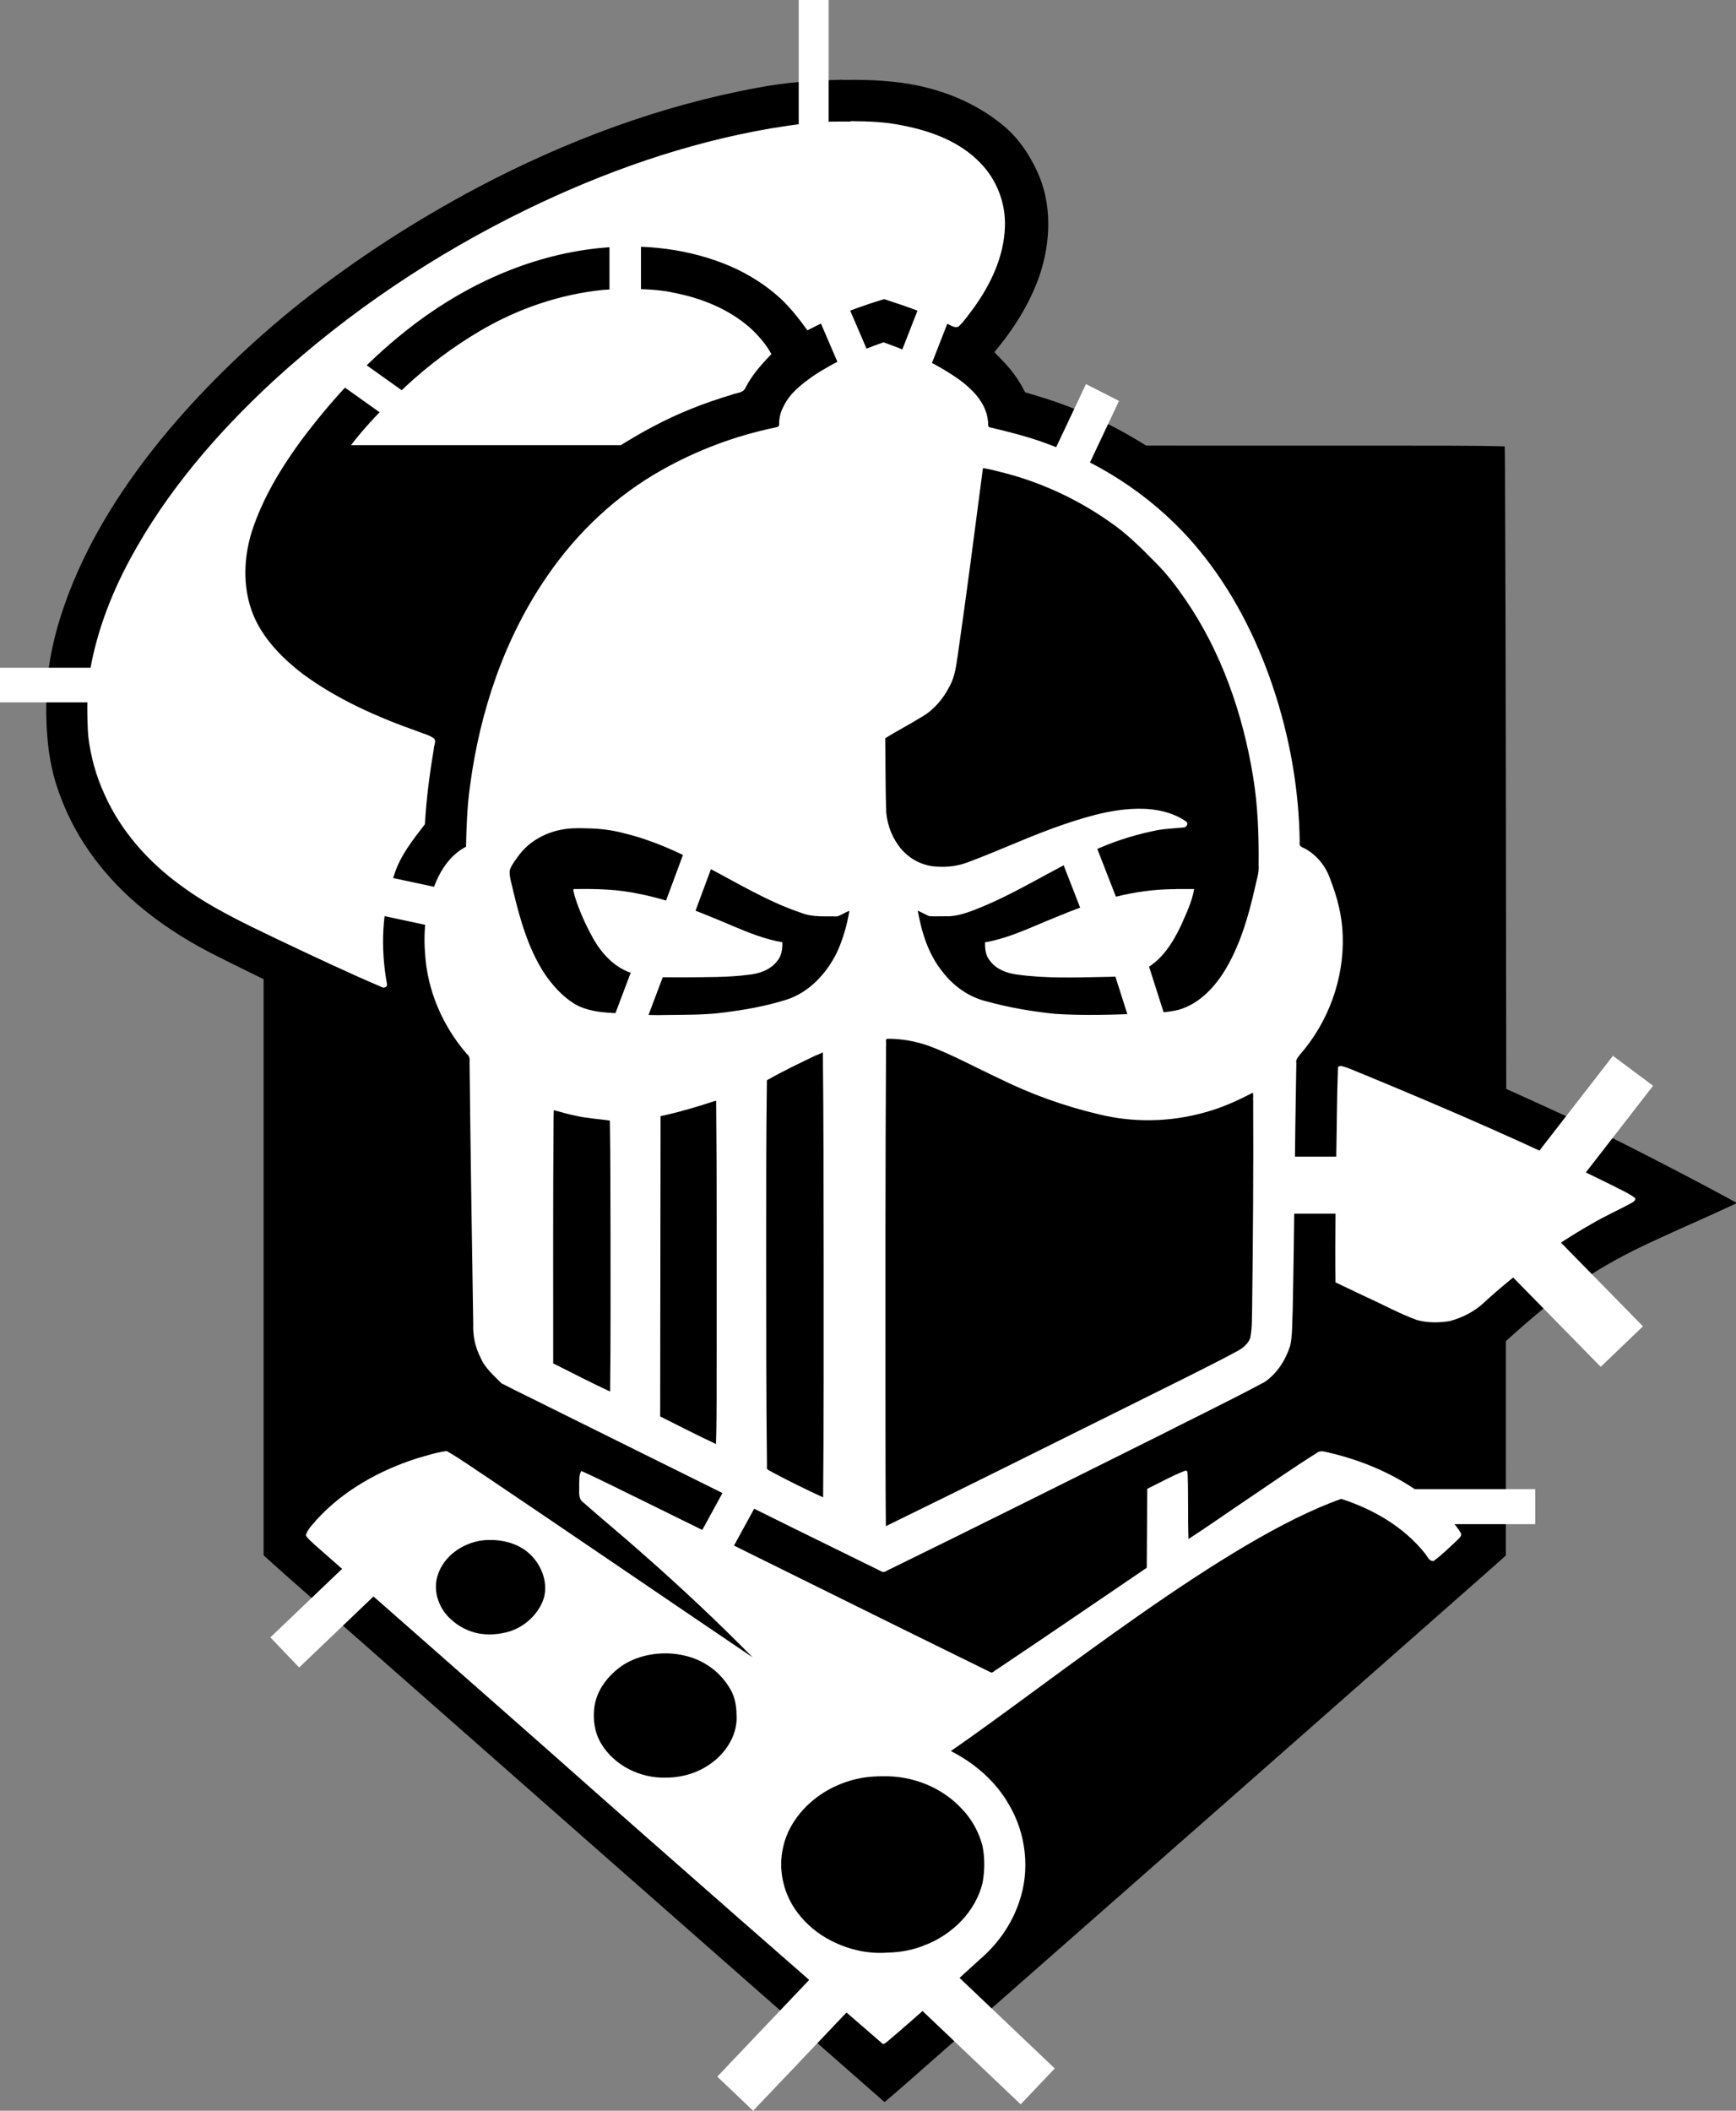 <?xml version="1.0" encoding="UTF-8" standalone="no"?>
<svg
   xmlns:dc="http://purl.org/dc/elements/1.1/"
   xmlns:cc="http://creativecommons.org/ns#"
   xmlns:rdf="http://www.w3.org/1999/02/22-rdf-syntax-ns#"
   xmlns:svg="http://www.w3.org/2000/svg"
   xmlns="http://www.w3.org/2000/svg"
   xmlns:sodipodi="http://sodipodi.sourceforge.net/DTD/sodipodi-0.dtd"
   xmlns:inkscape="http://www.inkscape.org/namespaces/inkscape"
   sodipodi:docname="clarkson-logo-athletic-cutout-2.svg"
   inkscape:version="1.0 (4035a4fb49, 2020-05-01)"
   id="svg1053"
   version="1.1"
   viewBox="0 0 21.713 26.391"
   height="26.391mm"
   width="21.713mm">
  <rect x="0" y="0" width="21.713" height="26.391" fill="#808080" stroke="none"/>
  <defs
     id="defs1047">
    <pattern
       y="0"
       x="0"
       height="6"
       width="6"
       patternUnits="userSpaceOnUse"
       id="EMFhbasepattern" />
    <pattern
       y="0"
       x="0"
       height="6"
       width="6"
       patternUnits="userSpaceOnUse"
       id="EMFhbasepattern-2" />
    <pattern
       y="0"
       x="0"
       height="6"
       width="6"
       patternUnits="userSpaceOnUse"
       id="EMFhbasepattern-5" />
  </defs>
  <sodipodi:namedview
     inkscape:window-maximized="1"
     inkscape:window-y="-8"
     inkscape:window-x="1912"
     inkscape:window-height="1017"
     inkscape:window-width="1920"
     fit-margin-bottom="0"
     fit-margin-right="0"
     fit-margin-left="0"
     fit-margin-top="0"
     showgrid="false"
     inkscape:document-rotation="0"
     inkscape:current-layer="layer3"
     inkscape:document-units="mm"
     inkscape:cy="36.944001"
     inkscape:cx="40.154925"
     inkscape:zoom="7.9195959"
     inkscape:pageshadow="2"
     inkscape:pageopacity="0.0"
     borderopacity="1.0"
     bordercolor="#666666"
     pagecolor="#ffffff"
     id="base" />
  <g
     transform="translate(63.441,34.895)"
     id="layer1"
     inkscape:groupmode="layer"
     inkscape:label="Layer 1">
    <path
       id="path1108"
       d="m -52.901,-33.898 c -0.357,0.008 -0.715,0.032 -1.064,0.1 -1.224,0.224 -2.402,0.667 -3.5,1.246 -0.778,0.413 -1.519,0.891 -2.212,1.437 -0.598,0.477 -1.155,1.008 -1.65,1.592 -0.555,0.661 -1.035,1.399 -1.317,2.219 -0.118,0.342 -0.199,0.698 -0.214,1.061 -0.008,0.179 -0.007,0.366 0.008,0.546 0.019,0.263 0.071,0.521 0.167,0.766 0.207,0.559 0.582,1.039 1.044,1.412 0.293,0.238 0.616,0.433 0.952,0.599 0.18,0.091 0.362,0.179 0.543,0.268 v 7.204 c 0.331,0.299 0.668,0.591 1.002,0.887 2.221,1.955 4.442,3.911 6.666,5.863 0.033,0.028 0.065,0.059 0.1,0.085 0.2,-0.167 0.393,-0.343 0.59,-0.514 2.352,-2.067 4.704,-4.135 7.053,-6.206 0.042,-0.037 0.084,-0.075 0.126,-0.113 1.85e-4,-0.893 3.03e-4,-1.787 5.06e-4,-2.68 0.295,-0.268 0.599,-0.528 0.933,-0.746 0.281,-0.192 0.58,-0.353 0.889,-0.495 0.355,-0.166 0.715,-0.32 1.07,-0.486 -0.474,-0.259 -0.954,-0.507 -1.436,-0.751 -0.478,-0.237 -0.965,-0.456 -1.451,-0.676 -0.005,-2.597 -0.004,-5.193 -0.016,-7.79 -9.6e-4,-0.081 -5.55e-4,-0.163 -0.003,-0.244 -0.443,-0.012 -0.887,-0.007 -1.33,-0.009 -1.052,-8.13e-4 -2.103,-3.92e-4 -3.155,-4.76e-4 -0.323,-0.202 -0.662,-0.374 -1.018,-0.506 -0.159,-0.06 -0.329,-0.111 -0.495,-0.16 -0.078,-0.155 -0.181,-0.296 -0.304,-0.418 -0.027,-0.028 -0.054,-0.057 -0.081,-0.085 0.238,-0.284 0.441,-0.602 0.563,-0.953 0.142,-0.416 0.161,-0.891 -0.024,-1.297 -0.106,-0.232 -0.253,-0.447 -0.456,-0.606 -0.381,-0.306 -0.859,-0.474 -1.342,-0.523 -0.212,-0.023 -0.424,-0.028 -0.638,-0.024 z"
       style="fill:#000000;stroke-width:0.011" />
    <path
       id="path898"
       d="m -57.846,-16.748 c 0.171,0.099 0.332,0.215 0.497,0.323 1.109,0.747 2.213,1.503 3.321,2.252 -0.436,-0.443 -0.889,-0.868 -1.355,-1.278 -0.257,-0.23 -0.524,-0.447 -0.782,-0.676 -0.048,-0.055 -0.027,-0.134 -0.032,-0.201 0.004,-0.059 -0.007,-0.123 0.027,-0.175 0.257,0.115 0.507,0.245 0.761,0.367 1.451,0.712 2.898,1.435 4.35,2.146 0.032,0.025 0.058,-0.022 0.087,-0.033 0.627,-0.419 1.249,-0.846 1.874,-1.27 0.002,-0.329 0.004,-0.658 0.006,-0.987 0.154,-0.074 0.303,-0.159 0.461,-0.221 0.045,-0.022 0.044,0.019 0.045,0.052 0.009,0.266 7.03e-4,0.532 0.01,0.797 0.252,-0.164 0.499,-0.338 0.749,-0.506 0.284,-0.191 0.564,-0.388 0.854,-0.569 0.035,-0.03 0.079,-0.024 0.12,-0.013 0.53,0.118 1.042,0.355 1.439,0.729 0.086,0.086 0.177,0.172 0.24,0.277 0.03,0.045 -0.025,0.076 -0.051,0.106 -0.092,0.086 -0.183,0.175 -0.284,0.25 -0.058,0.009 -0.08,-0.061 -0.111,-0.096 -0.265,-0.332 -0.648,-0.552 -1.045,-0.68 -1.434,0.503 -3.614,2.277 -4.883,3.153 0.296,0.15 0.558,0.376 0.724,0.665 0.218,0.366 0.271,0.828 0.127,1.231 -0.094,0.277 -0.269,0.522 -0.491,0.711 -0.38,0.348 -0.763,0.693 -1.156,1.026 -0.022,0.016 -0.05,0.048 -0.071,0.015 -0.592,-0.509 -1.177,-1.027 -1.766,-1.54 -0.815,-0.715 -1.63,-1.431 -2.441,-2.151 -0.961,-0.848 -1.925,-1.694 -2.888,-2.541 -0.036,-0.037 -0.081,-0.068 -0.106,-0.114 0.023,-0.08 0.09,-0.138 0.141,-0.201 0.335,-0.363 0.78,-0.61 1.247,-0.76 0.123,-0.035 0.245,-0.076 0.372,-0.092 l 0.006,0.002 z"
       style="fill:#ffffff;fill-opacity:1;stroke-width:0.011" />
    <path
       id="path878"
       d="m -52.377,-30.61 c 0.336,0.119 0.666,0.267 0.955,0.477 0.161,0.123 0.317,0.288 0.337,0.499 0.008,0.025 -0.006,0.066 0.016,0.08 0.24,0.057 0.487,0.118 0.722,0.206 0.731,0.265 1.396,0.717 1.893,1.318 0.418,0.503 0.721,1.094 0.93,1.711 0.212,0.628 0.331,1.289 0.339,1.952 -0.012,0.047 0.022,0.064 0.06,0.079 0.154,0.082 0.27,0.227 0.324,0.392 0.088,0.224 0.148,0.461 0.154,0.702 0.018,0.538 -0.179,1.076 -0.531,1.481 -0.025,0.033 -0.059,0.065 -0.049,0.11 -0.02,1.035 -0.024,2.07 -0.046,3.104 -0.008,0.143 -4.33e-4,0.289 -0.031,0.43 -0.057,0.178 -0.163,0.347 -0.319,0.453 -0.436,0.234 -0.883,0.449 -1.325,0.674 -1.133,0.564 -2.264,1.13 -3.401,1.686 -0.032,0.026 -0.063,0.015 -0.095,-0.005 -1.379,-0.674 -2.753,-1.36 -4.129,-2.041 -0.198,-0.1 -0.399,-0.195 -0.596,-0.297 -0.097,-0.1 -0.209,-0.192 -0.263,-0.325 -0.067,-0.128 -0.095,-0.272 -0.09,-0.416 -0.018,-1.091 -0.034,-2.181 -0.046,-3.272 0.003,-0.039 0.003,-0.077 -0.032,-0.103 -0.306,-0.351 -0.5,-0.802 -0.525,-1.269 -0.026,-0.325 0.025,-0.66 0.169,-0.953 0.076,-0.153 0.19,-0.293 0.344,-0.371 0.005,-0.252 0.014,-0.504 0.049,-0.754 0.123,-0.936 0.432,-1.86 0.973,-2.64 0.371,-0.538 0.858,-0.999 1.43,-1.318 0.438,-0.247 0.914,-0.425 1.406,-0.528 0.03,-0.006 0.065,-0.011 0.058,-0.05 6.1e-5,-0.079 0.021,-0.156 0.06,-0.225 0.078,-0.159 0.223,-0.27 0.365,-0.37 0.271,-0.182 0.573,-0.315 0.881,-0.422 l 0.006,0.002 z"
       style="fill:#ffffff;fill-opacity:1;stroke-width:0.011" />
    <path
       id="path904"
       d="m -52.469,-12.684 c -0.233,0.004 -0.465,0.077 -0.66,0.196 -0.259,0.16 -0.47,0.418 -0.524,0.723 -0.054,0.27 0.019,0.564 0.187,0.784 0.109,0.147 0.257,0.267 0.416,0.349 0.217,0.112 0.464,0.17 0.708,0.151 0.161,-0.003 0.326,-0.033 0.476,-0.096 0.339,-0.133 0.629,-0.419 0.715,-0.779 0.027,-0.152 0.029,-0.31 -0.002,-0.461 -0.042,-0.163 -0.129,-0.327 -0.251,-0.454 -0.248,-0.274 -0.62,-0.422 -0.988,-0.415 -0.026,-2.47e-4 -0.052,7.86e-4 -0.078,9.53e-4 z"
       style="fill:#000000;fill-opacity:1;stroke-width:0.011" />
    <path
       id="path902"
       d="m -55.176,-14.221 c -0.163,0.007 -0.348,0.058 -0.491,0.157 -0.171,0.121 -0.313,0.302 -0.34,0.515 -0.018,0.157 0.001,0.314 0.083,0.451 0.166,0.281 0.497,0.441 0.819,0.429 0.209,-5.63e-4 0.421,-0.068 0.588,-0.201 0.176,-0.138 0.305,-0.355 0.288,-0.585 -1.56e-4,-0.125 -0.027,-0.251 -0.099,-0.355 -0.116,-0.184 -0.303,-0.32 -0.516,-0.376 -0.112,-0.03 -0.216,-0.041 -0.333,-0.035 z"
       style="fill:#000000;fill-opacity:1;stroke-width:0.011" />
    <path
       id="path900"
       d="m -57.351,-15.64 c -0.269,0.012 -0.541,0.186 -0.619,0.452 -0.059,0.199 0.025,0.422 0.183,0.552 0.092,0.083 0.209,0.139 0.324,0.163 0.129,0.025 0.265,0.014 0.39,-0.022 0.191,-0.059 0.356,-0.208 0.426,-0.395 0.069,-0.191 -0.01,-0.417 -0.152,-0.56 -0.143,-0.144 -0.353,-0.199 -0.552,-0.189 z"
       style="fill:#000000;fill-opacity:1;stroke-width:0.011" />
    <path
       id="path896"
       d="m -56.517,-20.923 c -0.009,1.025 -0.004,2.05 -0.005,3.075 0.237,0.118 0.473,0.241 0.712,0.352 0.008,-0.658 0.005,-1.317 0.005,-1.975 -0.002,-0.471 -1.25e-4,-0.942 -0.008,-1.413 -0.141,-0.021 -0.285,-0.028 -0.425,-0.06 -0.094,-0.018 -0.185,-0.047 -0.277,-0.07 -5.34e-4,0.031 -10e-4,0.062 -0.002,0.092 z"
       style="fill:#000000;stroke-width:0.011" />
    <path
       id="path894"
       d="m -54.504,-21.128 c -0.222,0.074 -0.447,0.139 -0.675,0.189 -0.002,1.251 -0.004,2.503 -0.005,3.754 0.232,0.116 0.464,0.236 0.698,0.345 0.013,-0.405 0.006,-0.809 0.009,-1.214 -3.66e-4,-1.026 0.003,-2.053 -0.007,-3.079 -0.006,0.002 -0.013,0.004 -0.019,0.006 z"
       style="fill:#000000;stroke-width:0.011" />
    <path
       id="path892"
       d="m -46.67,-21.568 c 0.103,0.024 0.198,0.075 0.296,0.111 1.052,0.435 2.097,0.886 3.117,1.392 0.085,0.045 0.175,0.083 0.253,0.139 0.038,0.021 0.002,0.053 -0.022,0.067 -0.169,0.093 -0.346,0.17 -0.512,0.269 -0.484,0.275 -0.935,0.609 -1.346,0.985 -0.118,0.111 -0.269,0.186 -0.425,0.228 -0.135,0.022 -0.276,0.023 -0.408,-0.013 -0.217,-0.078 -0.42,-0.191 -0.631,-0.286 -0.13,-0.062 -0.259,-0.123 -0.389,-0.185 -0.009,-0.543 0.005,-1.086 0.01,-1.628 0.007,-0.353 0.007,-0.707 0.021,-1.059 -0.002,-0.013 0.025,-0.018 0.035,-0.019 z"
       style="fill:#ffffff;fill-opacity:1;stroke-width:0.011" />
    <path
       id="path890"
       d="m -53.229,-21.703 c -0.209,0.1 -0.419,0.2 -0.62,0.315 -0.011,0.72 -0.008,1.439 -0.009,2.159 0.001,0.891 -10e-4,1.781 0.01,2.672 -0.012,0.041 0.035,0.048 0.06,0.066 0.21,0.113 0.425,0.218 0.642,0.318 0.01,-0.987 0.006,-1.974 0.007,-2.96 -0.002,-0.868 -3.65e-4,-1.736 -0.01,-2.604 -0.026,0.012 -0.053,0.024 -0.079,0.036 z"
       style="fill:#000000;stroke-width:0.011" />
    <path
       id="path888"
       d="m -52.347,-21.906 c -0.025,0.011 -0.005,0.064 -0.012,0.092 -0.009,1.561 -0.008,3.123 -0.007,4.684 8.72e-4,0.439 3.09e-4,0.878 0.005,1.317 1.055,-0.515 2.105,-1.04 3.157,-1.562 0.412,-0.207 0.828,-0.407 1.234,-0.624 0.069,-0.037 0.138,-0.09 0.166,-0.166 0.026,-0.125 0.02,-0.249 0.024,-0.379 0.011,-0.863 0.017,-1.727 0.013,-2.59 -0.004,-0.029 0.007,-0.083 -0.007,-0.098 -0.196,0.104 -0.4,0.194 -0.614,0.25 -0.428,0.118 -0.885,0.125 -1.316,0.018 -0.431,-0.102 -0.85,-0.253 -1.247,-0.45 -0.291,-0.136 -0.577,-0.293 -0.875,-0.405 -0.166,-0.058 -0.343,-0.09 -0.52,-0.088 z"
       style="fill:#000000;stroke-width:0.011" />
    <path
       id="path880"
       d="m -51.149,-29.026 c -0.101,0.771 -0.2,1.542 -0.311,2.311 -0.021,0.135 -0.035,0.275 -0.102,0.397 -0.083,0.164 -0.207,0.31 -0.37,0.398 -0.143,0.089 -0.294,0.165 -0.437,0.256 0.005,0.311 9.55e-4,0.622 0.013,0.933 0.016,0.166 0.082,0.33 0.192,0.457 0.115,0.132 0.285,0.214 0.461,0.215 0.125,0.006 0.246,-0.009 0.365,-0.054 0.408,-0.151 0.803,-0.34 1.216,-0.479 0.332,-0.112 0.68,-0.21 1.034,-0.188 0.17,0.013 0.345,0.058 0.485,0.159 0.032,0.032 -0.005,0.076 -0.044,0.073 -0.129,0.013 -0.254,0.015 -0.381,0.046 -0.264,0.056 -0.517,0.14 -0.763,0.255 -0.501,0.228 -0.962,0.539 -1.479,0.735 -0.112,0.042 -0.228,0.079 -0.35,0.073 -0.067,-9.35e-4 -0.137,0.005 -0.203,-0.002 -0.046,-0.022 -0.092,-0.047 -0.139,-0.068 0.048,0.272 0.133,0.548 0.311,0.766 0.136,0.178 0.328,0.314 0.547,0.368 0.278,0.077 0.568,0.126 0.852,0.156 0.361,0.024 0.723,0.012 1.084,-0.002 0.154,-0.01 0.313,-0.011 0.465,-0.047 0.271,-0.077 0.471,-0.299 0.607,-0.536 0.174,-0.304 0.272,-0.642 0.349,-0.983 0.019,-0.097 0.057,-0.192 0.048,-0.292 0.004,-0.373 -0.009,-0.744 -0.07,-1.111 -0.128,-0.781 -0.396,-1.556 -0.847,-2.211 -0.114,-0.166 -0.234,-0.324 -0.377,-0.465 -0.179,-0.182 -0.362,-0.365 -0.573,-0.507 -0.392,-0.276 -0.84,-0.485 -1.307,-0.607 -0.09,-0.023 -0.18,-0.048 -0.272,-0.062 -0.001,0.005 -0.003,0.011 -0.004,0.016 z"
       style="fill:#000000;fill-opacity:1;stroke-width:0.011" />
    <path
       id="path886"
       d="m -48.729,-23.779 h 0.224 c -0.028,0.163 -0.102,0.313 -0.168,0.463 -0.106,0.222 -0.25,0.447 -0.481,0.555 -0.151,0.074 -0.322,0.079 -0.486,0.081 -0.36,0.007 -0.723,0.02 -1.081,-0.03 -0.131,-0.017 -0.265,-0.068 -0.343,-0.179 -0.052,-0.062 -0.057,-0.146 -0.057,-0.224 0.309,-0.053 0.592,-0.197 0.881,-0.312 0.438,-0.184 0.901,-0.332 1.38,-0.35 0.044,-0.003 0.088,-0.002 0.132,-0.003 z"
       style="fill:#ffffff;fill-opacity:1;stroke-width:0.011" />
    <path
       id="path882"
       d="m -56.232,-24.539 c -0.268,-10e-4 -0.542,0.11 -0.709,0.324 -0.046,0.065 -0.101,0.128 -0.125,0.204 -0.006,0.089 0.029,0.175 0.045,0.261 0.085,0.351 0.186,0.711 0.385,1.02 0.101,0.15 0.224,0.289 0.378,0.385 0.147,0.088 0.32,0.107 0.487,0.116 0.218,0.016 0.433,0.03 0.652,0.025 0.219,-0.003 0.441,-7.03e-4 0.653,-0.022 0.292,-0.034 0.581,-0.081 0.862,-0.17 0.281,-0.09 0.495,-0.321 0.625,-0.579 0.08,-0.168 0.131,-0.35 0.162,-0.533 -0.052,0.02 -0.1,0.055 -0.153,0.071 -0.148,-0.004 -0.302,0.013 -0.443,-0.042 -0.434,-0.144 -0.825,-0.389 -1.229,-0.597 -0.319,-0.168 -0.644,-0.317 -0.996,-0.401 -0.152,-0.041 -0.306,-0.059 -0.459,-0.061 -0.045,-0.002 -0.09,-0.002 -0.135,-0.002 z"
       style="fill:#000000;fill-opacity:1;stroke-width:0.011" />
    <path
       id="path884"
       d="m -56.232,-23.779 c 0.262,-0.004 0.526,0.004 0.783,0.06 0.405,0.078 0.787,0.238 1.164,0.398 0.203,0.086 0.41,0.17 0.629,0.207 0.002,0.083 -0.008,0.171 -0.065,0.236 -0.085,0.111 -0.224,0.157 -0.358,0.171 -0.261,0.034 -0.525,0.028 -0.788,0.032 -0.228,-0.003 -0.463,0.012 -0.684,-0.057 -0.213,-0.072 -0.371,-0.248 -0.477,-0.44 -0.092,-0.167 -0.171,-0.343 -0.227,-0.525 -3.2e-5,-0.025 -0.03,-0.077 -0.005,-0.082 z"
       style="fill:#ffffff;fill-opacity:1;stroke-width:0.011" />
    <path
       id="path876"
       d="m -55.567,-31.281 c 0.192,-1.17e-4 0.384,0.007 0.572,0.05 0.36,0.072 0.715,0.221 0.982,0.478 0.084,0.086 0.164,0.179 0.22,0.286 -0.125,0.129 -0.247,0.265 -0.327,0.427 -0.032,0.062 -0.113,0.056 -0.168,0.08 -0.336,0.1 -0.667,0.229 -0.978,0.395 -0.141,0.072 -0.276,0.154 -0.411,0.236 h -3.374 c 0.2,-0.263 0.436,-0.496 0.674,-0.725 0.289,-0.27 0.608,-0.509 0.949,-0.709 0.466,-0.273 0.989,-0.452 1.527,-0.507 0.111,-0.008 0.221,-0.011 0.332,-0.011 z"
       style="fill:#ffffff;fill-opacity:1;stroke-width:0.011" />
    <path
       id="path874"
       d="m -52.803,-33.38 c 0.22,0.002 0.441,0.008 0.656,0.055 0.356,0.069 0.717,0.203 0.972,0.472 0.203,0.209 0.314,0.502 0.303,0.793 -0.011,0.372 -0.178,0.722 -0.393,1.019 -0.06,0.078 -0.115,0.162 -0.187,0.229 -0.055,0.025 -0.11,-0.025 -0.16,-0.043 -0.246,-0.127 -0.509,-0.214 -0.771,-0.3 -0.219,0.066 -0.436,0.143 -0.645,0.235 -0.106,0.05 -0.21,0.103 -0.314,0.155 -0.119,-0.163 -0.244,-0.324 -0.401,-0.454 -0.187,-0.159 -0.414,-0.291 -0.648,-0.382 -0.527,-0.206 -1.111,-0.252 -1.666,-0.179 -0.849,0.111 -1.647,0.494 -2.312,1.025 -0.5,0.397 -0.936,0.871 -1.317,1.383 -0.249,0.343 -0.472,0.713 -0.604,1.119 -0.114,0.36 -0.119,0.769 0.047,1.114 0.132,0.269 0.349,0.486 0.584,0.667 0.438,0.324 0.942,0.545 1.454,0.726 0.065,0.027 0.139,0.042 0.195,0.087 0.027,0.037 -0.005,0.085 -0.005,0.126 -0.052,0.31 -0.094,0.627 -0.111,0.943 -0.151,0.196 -0.311,0.395 -0.385,0.635 -0.155,0.433 -0.172,0.907 -0.091,1.358 0.014,0.04 -0.035,0.062 -0.066,0.043 -0.44,-0.188 -0.873,-0.393 -1.305,-0.598 -0.419,-0.201 -0.844,-0.4 -1.218,-0.68 -0.4,-0.292 -0.741,-0.676 -0.943,-1.131 -0.107,-0.231 -0.175,-0.481 -0.204,-0.734 -0.015,-0.241 -0.018,-0.484 0.009,-0.724 0.077,-0.522 0.266,-1.022 0.516,-1.485 0.456,-0.844 1.091,-1.58 1.794,-2.229 0.944,-0.865 2.02,-1.583 3.17,-2.143 0.966,-0.469 1.99,-0.83 3.051,-1.012 0.287,-0.047 0.577,-0.088 0.869,-0.085 0.043,-3.8e-5 0.085,-7.4e-5 0.128,-1.17e-4 z"
       style="fill:#ffffff;fill-opacity:1;stroke-width:0.011" />
  </g>
  <g
     style="display:inline"
     inkscape:label="joiners"
     id="layer3"
     inkscape:groupmode="layer">
    <rect
       y="-34.895"
       x="-53.451"
       height="1.899"
       width="0.374"
       id="rect906"
       style="fill:#ffffff;fill-opacity:1;stroke:none;stroke-width:0.036"
       transform="translate(63.441,34.895)" />
    <rect
       y="-26.546"
       x="-63.441"
       height="0.433"
       width="1.254"
       id="rect908"
       style="fill:#ffffff;fill-opacity:1;stroke:none;stroke-width:0.054"
       transform="translate(63.441,34.895)" />
    <rect
       transform="rotate(43.55,-11.956,96.855)"
       y="28.814"
       x="-45.631"
       height="2.243"
       width="0.619"
       id="rect910"
       style="fill:#ffffff;fill-opacity:1;stroke:none;stroke-width:0.056" />
    <rect
       y="-16.276"
       x="-45.834"
       height="0.438"
       width="1.595"
       id="rect916"
       style="fill:#ffffff;fill-opacity:1;stroke:none;stroke-width:0.089"
       transform="translate(63.441,34.895)" />
    <rect
       inkscape:transform-center-y="0.025056518"
       inkscape:transform-center-x="-0.025056518"
       transform="matrix(0.7,0.714,-0.722,0.692,63.441,34.895)"
       y="17.808"
       x="-45.187"
       height="0.732"
       width="2.281"
       id="rect918"
       style="fill:#ffffff;fill-opacity:1;stroke:none;stroke-width:0.097" />
    <rect
       inkscape:transform-center-y="-0.21715649"
       inkscape:transform-center-x="0.2756217"
       transform="rotate(-43.697,75.235,-61.666)"
       y="-51.919"
       x="-33.46"
       height="0.521"
       width="1.613"
       id="rect920"
       style="fill:#ffffff;fill-opacity:1;stroke:none;stroke-width:0.077" />
    <rect
       y="-31.96"
       x="-55.818"
       height="0.835"
       width="0.394"
       id="rect922"
       style="fill:#ffffff;fill-opacity:1;stroke:none;stroke-width:0.056"
       transform="translate(63.441,34.895)" />
    <rect
       transform="rotate(35.423,-22.91,116.772)"
       y="9.4"
       x="-65.886"
       height="0.385"
       width="1.098"
       id="rect924"
       style="fill:#ffffff;fill-opacity:1;stroke:none;stroke-width:0.056" />
    <rect
       transform="matrix(0.936,0.352,-0.364,0.932,0,0)"
       y="-0.571"
       x="12.103"
       height="0.816"
       width="0.407"
       id="rect930"
       style="fill:#ffffff;fill-opacity:1;stroke:none;stroke-width:0.067" />
    <rect
       transform="matrix(0.891,0.454,-0.427,0.904,0,0)"
       y="-1.889"
       x="14.339"
       height="1.068"
       width="0.464"
       id="rect932"
       style="fill:#ffffff;fill-opacity:1;stroke:none;stroke-width:0.064" />
    <rect
       transform="matrix(0.978,0.209,-0.201,0.98,0,0)"
       y="9.705"
       x="6.663"
       height="0.488"
       width="1.215"
       id="rect934"
       style="fill:#ffffff;fill-opacity:1;stroke:none;stroke-width:0.068" />
    <rect
       y="-20.433"
       x="-47.439"
       height="0.713"
       width="0.896"
       id="rect936"
       style="fill:#ffffff;fill-opacity:1;stroke:none;stroke-width:0.082"
       transform="translate(63.441,34.895)" />
    <rect
       transform="matrix(0.876,0.482,-0.48,0.877,0,0)"
       y="11.813"
       x="16.892"
       height="0.788"
       width="0.442"
       id="rect938"
       style="fill:#ffffff;fill-opacity:1;stroke:none;stroke-width:0.072" />
    <rect
       transform="matrix(0.928,0.372,-0.348,0.937,0,0)"
       y="6.5"
       x="11.736"
       height="0.962"
       width="0.39"
       id="rect940"
       style="fill:#ffffff;fill-opacity:1;stroke:none;stroke-width:0.061" />
    <rect
       transform="matrix(-0.963,0.268,0.363,0.932,0,0)"
       y="13.809"
       x="-8.985"
       height="1.003"
       width="0.469"
       id="rect942"
       style="fill:#ffffff;fill-opacity:1;stroke:none;stroke-width:0.062" />
    <rect
       style="fill:#ffffff;fill-opacity:1;stroke:none;stroke-width:0.056"
       id="rect910-0"
       width="0.619"
       height="2.243"
       x="28.075"
       y="42.642"
       transform="rotate(133.55,24.234,31.059)" />
    <rect
       transform="matrix(0.613,-0.79,0.802,0.598,63.441,34.895)"
       style="fill:#ffffff;fill-opacity:1;stroke:none;stroke-width:0.09"
       id="rect918-8"
       width="2.281"
       height="0.626"
       x="-10.755"
       y="-47.472" />
    <rect
       transform="matrix(0.923,-0.384,0.395,0.919,0,0)"
       style="fill:#ffffff;fill-opacity:1;stroke:none;stroke-width:0.067"
       id="rect930-4"
       width="0.4"
       height="0.816"
       x="7.839"
       y="7.544" />
    <rect
       style="fill:#ffffff;fill-opacity:1;stroke:none;stroke-width:0.06"
       id="rect942-8"
       width="0.44"
       height="1.003"
       x="-10.035"
       y="15.217"
       transform="matrix(-0.966,0.257,0.304,0.953,0,0)" />
    <rect
       style="fill:#ffffff;fill-opacity:1;stroke:none;stroke-width:0.061"
       id="rect940-6"
       width="0.395"
       height="0.956"
       x="11.675"
       y="8.084"
       transform="matrix(0.929,0.37,-0.353,0.936,0,0)" />
  </g>
</svg>
